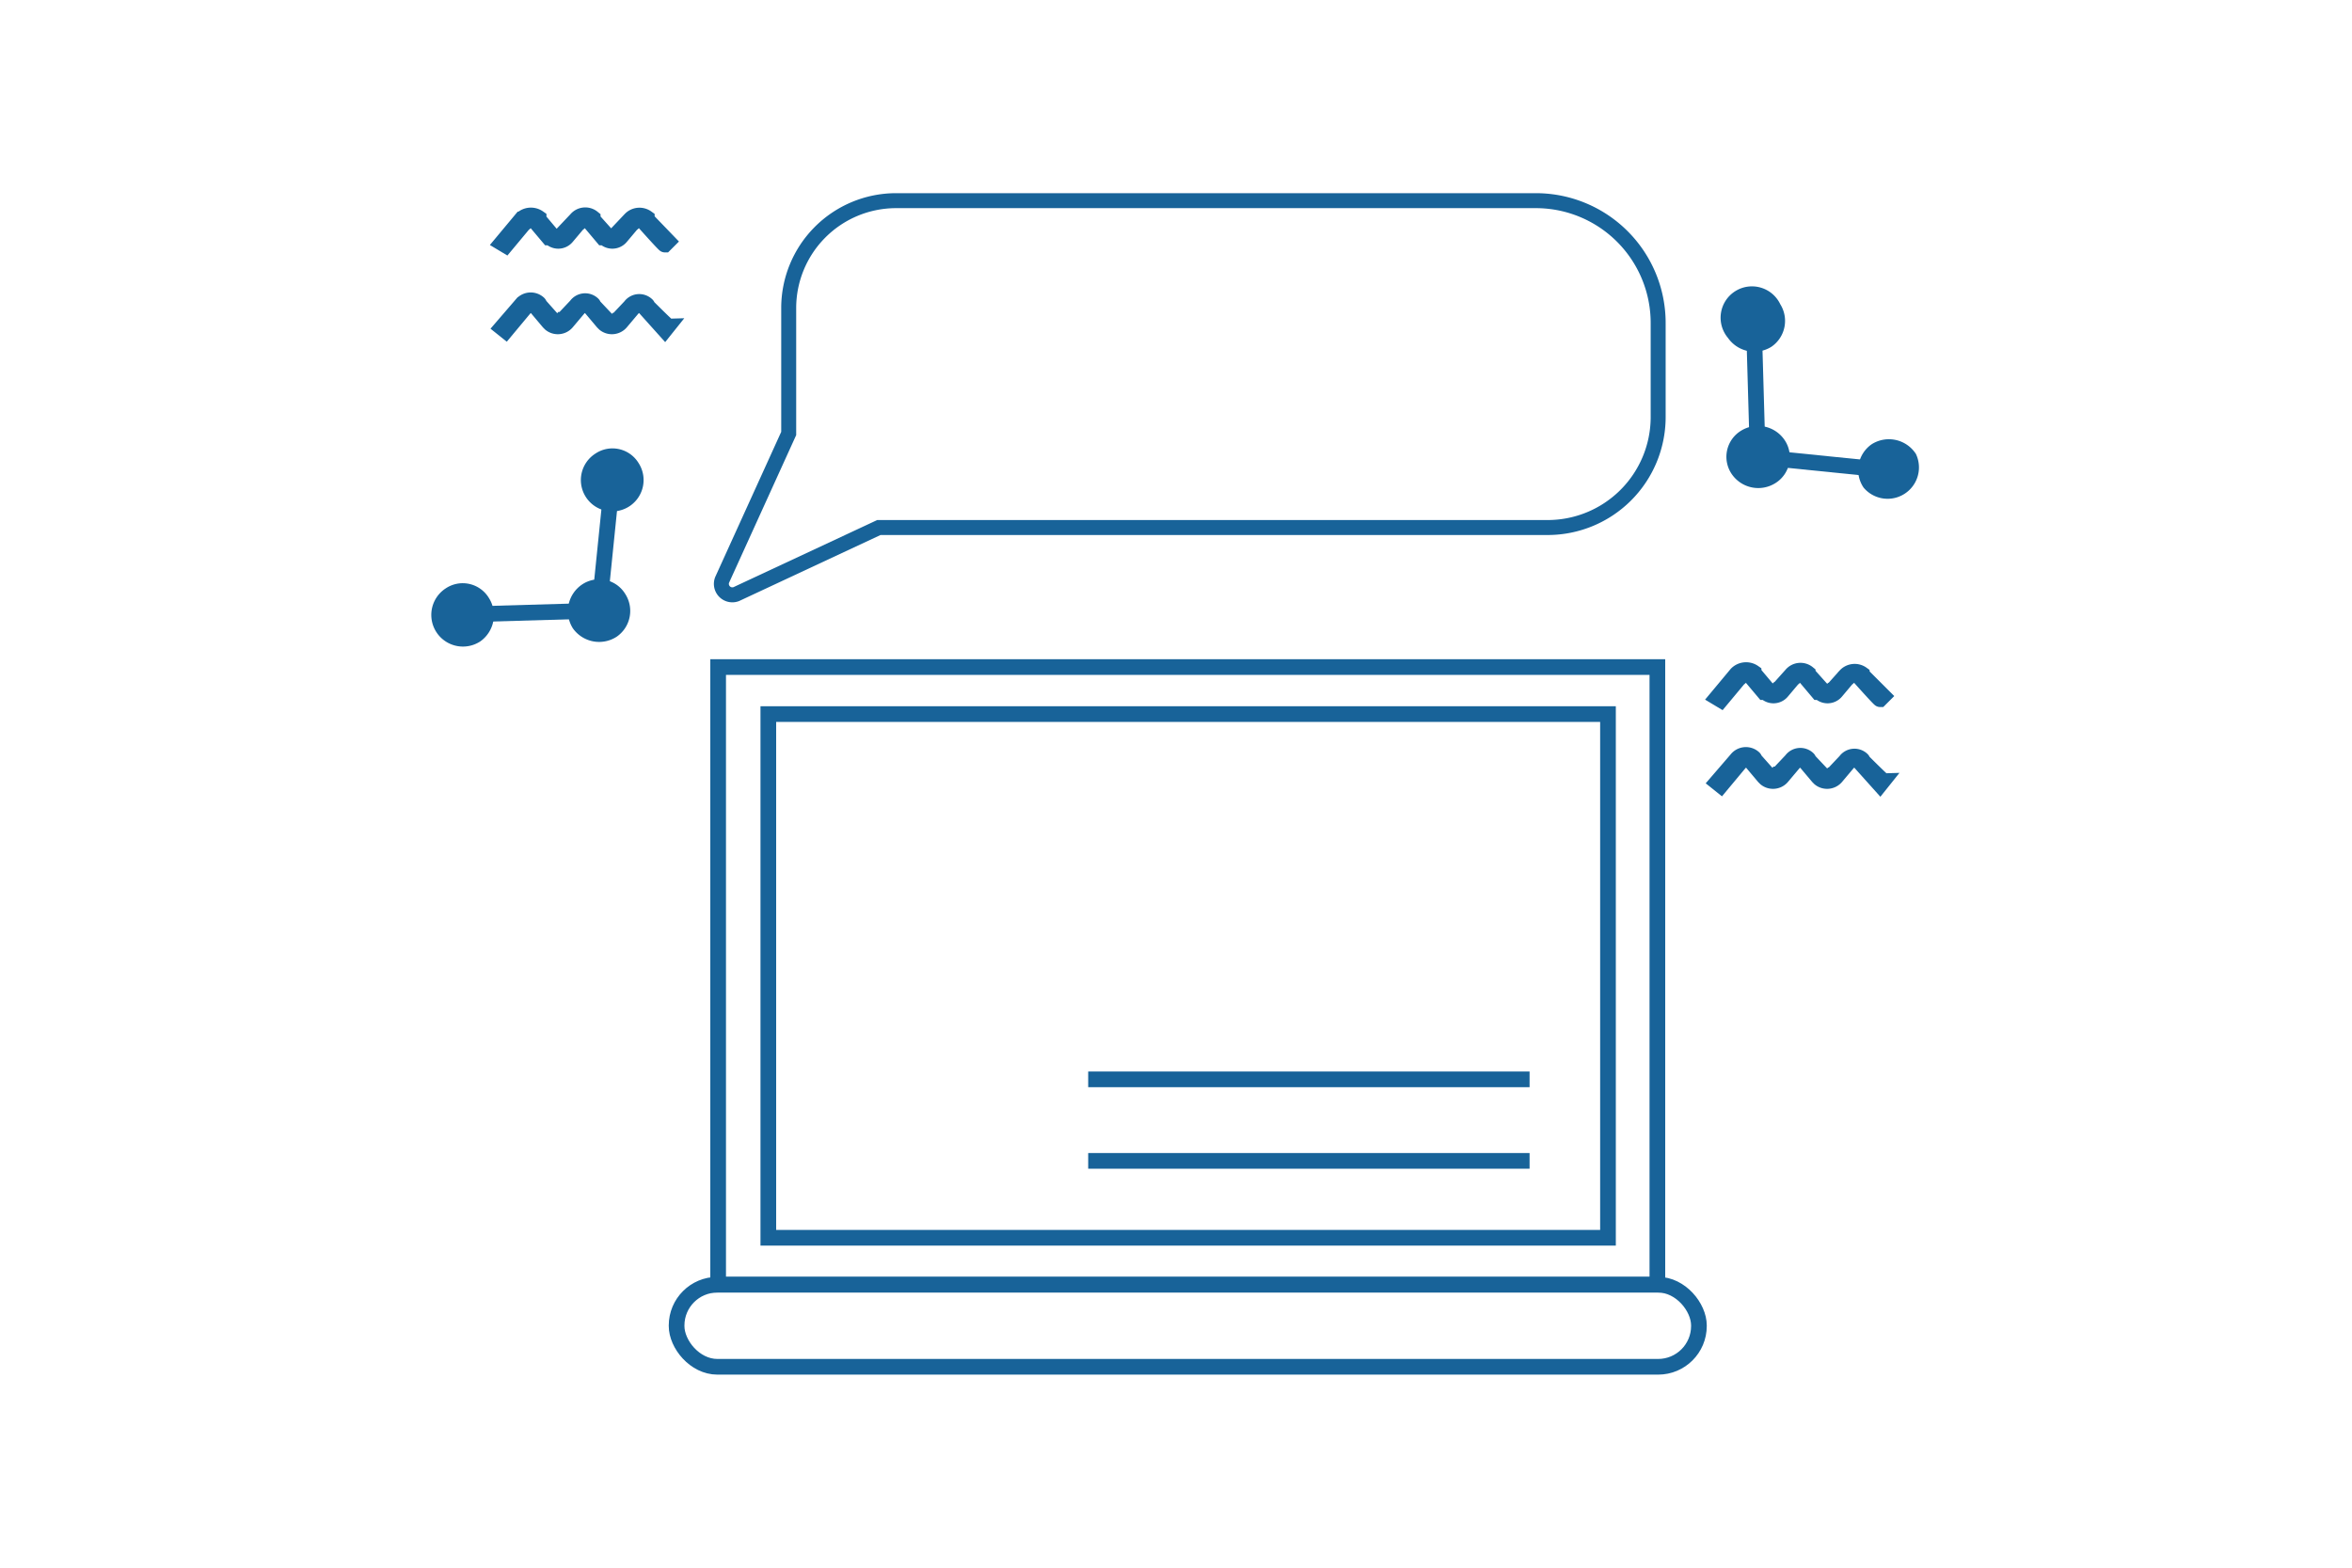 <svg id="Layer_1" data-name="Layer 1" xmlns="http://www.w3.org/2000/svg" viewBox="0 0 300 200"><defs><style>.cls-1,.cls-2{fill:none;}.cls-1,.cls-2,.cls-3{stroke:#186399;stroke-miterlimit:10;}.cls-1,.cls-3{stroke-width:2px;}.cls-2{stroke-width:1.91px;}.cls-3{fill:#186399;}</style></defs><title>1</title><line class="cls-1" x1="138.8" y1="137.7" x2="195.1" y2="137.7"/><line class="cls-1" x1="138.8" y1="148.1" x2="195.1" y2="148.1"/><rect class="cls-1" x="91.6" y="85.1" width="119.8" height="78.79"/><rect class="cls-1" x="98" y="91.1" width="107.1" height="66.81"/><rect class="cls-1" x="86.3" y="163.9" width="130.4" height="10.47" rx="5.2" ry="5.2"/><path class="cls-2" d="M211.5,41.2V53.3a14.1,14.1,0,0,1-14.1,14H112.1L93.9,75.8A1.4,1.4,0,0,1,92.1,74l8.5-18.7v-16a13.7,13.7,0,0,1,13.6-13.7H196A15.6,15.6,0,0,1,211.5,41.2Z"/><path class="cls-3" d="M74.8,75.4a3.1,3.1,0,0,0-.9,4.2,3.1,3.1,0,0,0,4.2.8,3,3,0,0,0,.8-4.1A2.9,2.9,0,0,0,74.8,75.4Z"/><path class="cls-3" d="M76.5,58.7a3,3,0,1,0,4.1.9A2.9,2.9,0,0,0,76.5,58.7Z"/><path class="cls-3" d="M57.4,75.9A3,3,0,0,0,60.7,81a3.1,3.1,0,0,0,.8-4.2A2.9,2.9,0,0,0,57.4,75.9Z"/><polyline class="cls-1" points="59 78.4 76.4 77.9 78.1 61.2"/><path class="cls-3" d="M226.8,56.7a3.1,3.1,0,0,0-4.2-.9,2.9,2.9,0,0,0-.9,4.1,3.1,3.1,0,0,0,4.2.9A2.9,2.9,0,0,0,226.8,56.7Z"/><path class="cls-3" d="M243.5,58.4a3.1,3.1,0,0,0-4.2-.9,3,3,0,0,0-.8,4.1,3,3,0,0,0,5-3.2Z"/><path class="cls-3" d="M226.2,39.3a3,3,0,1,0-5,3.2,3.1,3.1,0,0,0,4.2.9A3,3,0,0,0,226.2,39.3Z"/><polyline class="cls-1" points="223.7 40.9 224.2 58.3 241 60"/><path class="cls-1" d="M240.2,99.6l-.4.5-2.6-2.9a1,1,0,0,0-1.3-.1.1.1,0,0,1-.1.1l-1.6,1.9a1.5,1.5,0,0,1-2.1.2l-.2-.2-1.6-1.9a1,1,0,0,0-1.3-.1.1.1,0,0,1-.1.1l-1.6,1.9a1.5,1.5,0,0,1-2.1.2l-.2-.2-1.6-1.9a1,1,0,0,0-1.3-.1.1.1,0,0,1-.1.1l-2.5,3-.5-.4,2.5-2.9a1.5,1.5,0,0,1,2.2-.2.3.3,0,0,1,.1.2l1.6,1.8c.4.4,1,.5,1.3.1h.1l1.7-1.8a1.4,1.4,0,0,1,2.1-.2.3.3,0,0,1,.1.2l1.7,1.8a.8.8,0,0,0,1.2.1h.1l1.7-1.8a1.4,1.4,0,0,1,2.1-.2.3.3,0,0,1,.1.2S240.1,99.6,240.2,99.6Z"/><path class="cls-1" d="M240.2,88.8l-.4.4c-.1,0-2.6-2.8-2.6-2.8a.9.9,0,0,0-1.3-.1h-.1l-1.6,1.9a1.4,1.4,0,0,1-2.1.1h-.2l-1.6-1.9a.9.9,0,0,0-1.3-.1h-.1l-1.6,1.9a1.4,1.4,0,0,1-2.1.1H225l-1.6-1.9a.9.9,0,0,0-1.3-.1H222l-2.5,3L219,89l2.5-3a1.7,1.7,0,0,1,2.2-.2.3.3,0,0,0,.1.2l1.6,1.9a.9.9,0,0,0,1.3.1h.1l1.7-1.9a1.5,1.5,0,0,1,2.1-.2.3.3,0,0,0,.1.2l1.7,1.9a.8.8,0,0,0,1.2.1h.1l1.7-1.9a1.6,1.6,0,0,1,2.1-.2.3.3,0,0,0,.1.2Z"/><path class="cls-1" d="M85.2,41.6l-.4.5-2.6-2.9a1,1,0,0,0-1.3-.1.1.1,0,0,1-.1.1l-1.6,1.9a1.5,1.5,0,0,1-2.1.2l-.2-.2-1.6-1.9a1,1,0,0,0-1.3-.1.1.1,0,0,1-.1.1l-1.6,1.9a1.5,1.5,0,0,1-2.1.2l-.2-.2-1.6-1.9a1,1,0,0,0-1.3-.1.1.1,0,0,1-.1.1l-2.5,3-.5-.4,2.5-2.9a1.5,1.5,0,0,1,2.2-.2.3.3,0,0,1,.1.2l1.6,1.8c.4.4,1,.5,1.3.1h.1l1.7-1.8a1.4,1.4,0,0,1,2.1-.2.3.3,0,0,1,.1.2l1.7,1.8a.8.8,0,0,0,1.2.1h.1l1.7-1.8a1.4,1.4,0,0,1,2.1-.2.3.3,0,0,1,.1.2S85.1,41.6,85.2,41.6Z"/><path class="cls-1" d="M85.2,30.8l-.4.4c-.1,0-2.6-2.8-2.6-2.8a.9.9,0,0,0-1.3-.1h-.1l-1.6,1.9a1.4,1.4,0,0,1-2.1.1h-.2l-1.6-1.9a.9.9,0,0,0-1.3-.1h-.1l-1.6,1.9a1.4,1.4,0,0,1-2.1.1H70l-1.6-1.9a.9.9,0,0,0-1.3-.1H67l-2.5,3L64,31l2.5-3a1.7,1.7,0,0,1,2.2-.2V28l1.6,1.9a.9.9,0,0,0,1.3.1.1.1,0,0,0,.1-.1L73.5,28a1.5,1.5,0,0,1,2.1-.2V28l1.7,1.9a.8.8,0,0,0,1.2.1.1.1,0,0,0,.1-.1L80.4,28a1.6,1.6,0,0,1,2.1-.2V28Z"/></svg>